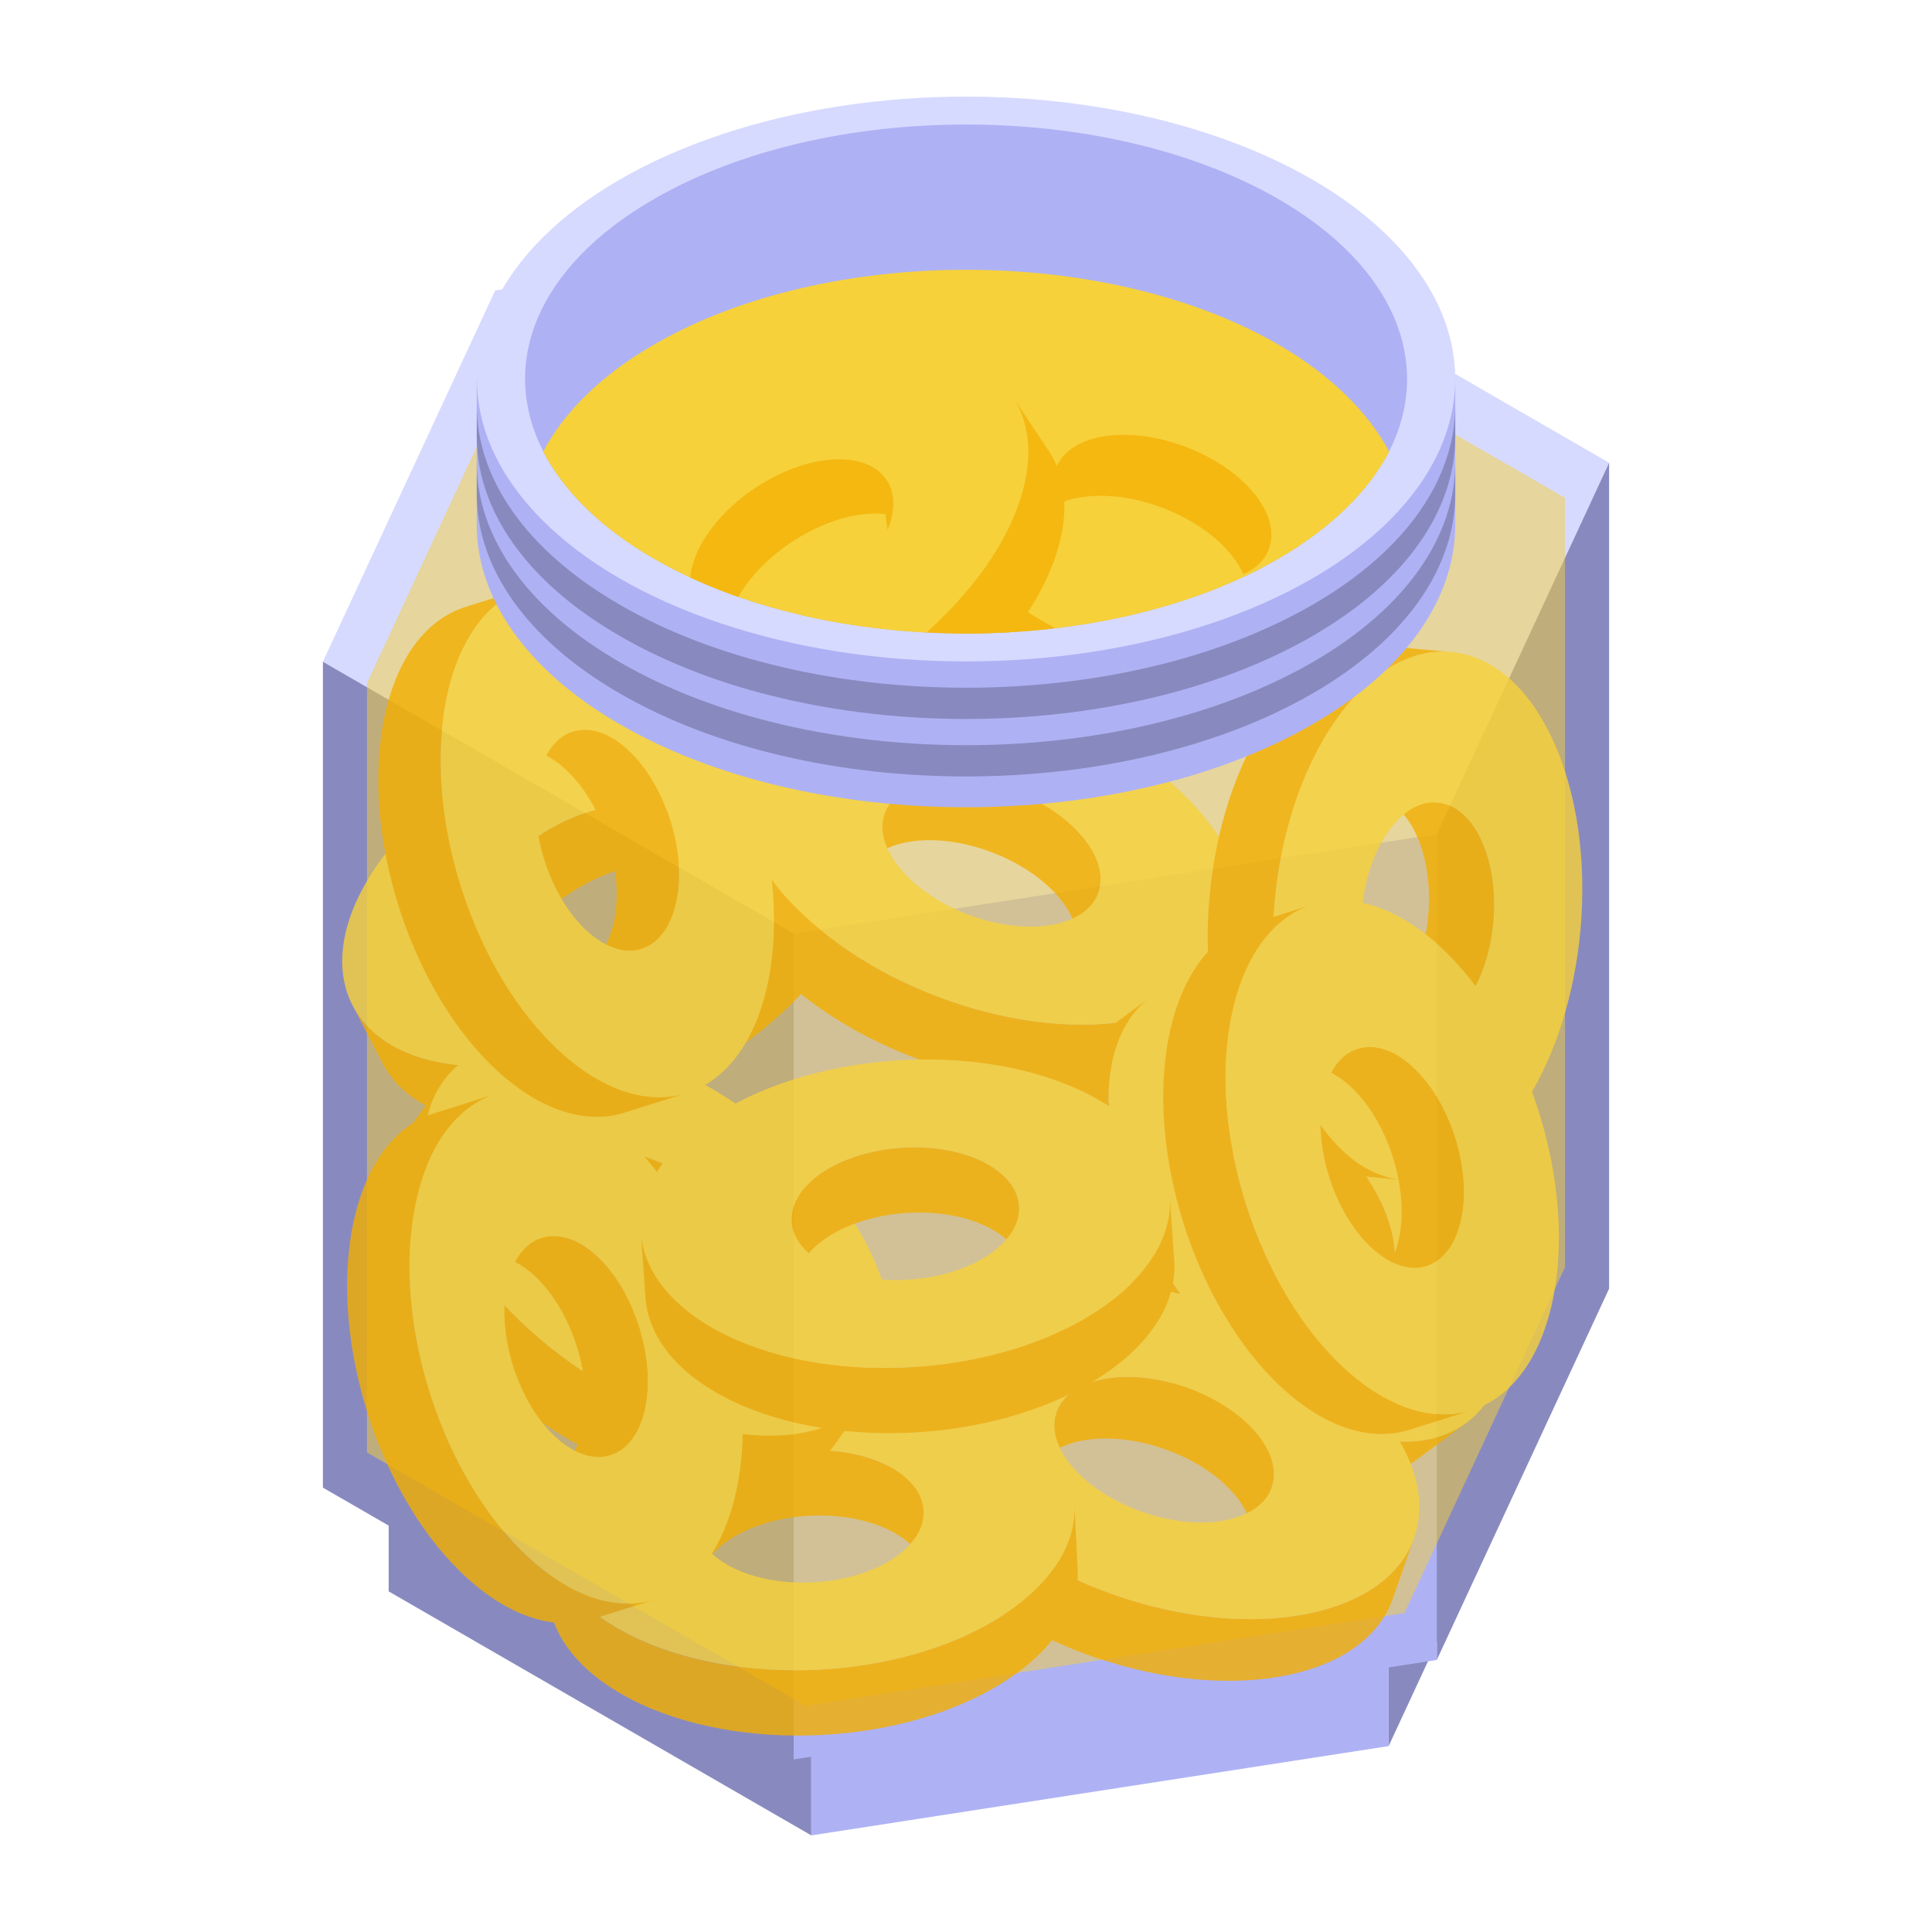 <svg id="Layer_1" enable-background="new 0 0 500 500" viewBox="0 0 500 500" xmlns="http://www.w3.org/2000/svg" xmlns:xlink="http://www.w3.org/1999/xlink"><clipPath id="SVGID_2_"><path id="SVGID_1_" d="m359.493 116.833c-.104.104-.104.104 0 .104-5.397 10.171-14.944 19.719-28.749 27.71-44.628 25.739-116.862 25.739-161.386 0-13.906-7.992-23.453-17.539-28.749-27.71 0 0 0 0 0-.104 5.296-10.067 14.843-19.718 28.749-27.71 44.524-25.739 116.758-25.739 161.386 0 13.805 7.992 23.352 17.643 28.749 27.71z"/></clipPath><g><g><path d="m100.588 219.976v191.874l109.379 63.15v-191.873z" fill="#888abf"/><path d="m359.379 260.013v191.874l40.033-86.263v-191.873z" fill="#888abf"/><path d="m209.967 283.127 149.412-23.114v191.874l-149.412 23.113z" fill="#aeb2f4"/></g><path d="m416.438 119.761-121.843-70.346-166.438 25.747-44.595 96.093 121.843 70.345 166.438-25.746z" fill="#d7daff"/><g><path d="m83.562 171.255v213.738l121.843 70.346v-213.739z" fill="#888abf"/><path d="m371.843 215.854v213.738l44.595-96.093v-213.738z" fill="#888abf"/><path d="m205.405 241.6 166.438-25.746v213.738l-166.438 25.747z" fill="#aeb2f4"/></g><path d="m291.538 63.326-155.029 23.983-41.537 89.507v199.085l113.49 65.525 155.029-23.983 41.537-89.505v-199.087z" fill="#f6d13a" opacity=".5"/><g opacity=".8"><g><g enable-background="new"><g><path d="m178.308 214.987 7.812 15.009c-2.031-3.902-6.657-6.452-13.39-6.727-13.301-.544-29.799 8.103-36.895 19.381-3.515 5.586-4.033 10.771-2.022 14.634l-7.812-15.009c-2.011-3.863-1.494-9.048 2.021-14.634 7.096-11.278 23.594-19.924 36.895-19.38 6.733.275 11.36 2.824 13.391 6.726z" fill="#f3ae00"/></g><g><path d="m213.004 196.993 7.812 15.009c4.658 8.949 3.46 20.947-4.708 33.93-16.464 26.166-54.915 46.275-85.955 45.006-15.59-.637-26.335-6.573-31.06-15.651l-7.812-15.009c4.725 9.078 15.47 15.014 31.06 15.651 31.039 1.269 69.491-18.841 85.955-45.007 8.169-12.982 9.366-24.98 4.708-33.929z" fill="#f3ae00"/></g><g><path d="m181.868 181.322c31.039 1.269 42.891 23.434 26.428 49.6-16.464 26.166-54.915 46.276-85.955 45.007-30.963-1.266-42.815-23.432-26.351-49.597 16.464-26.166 54.915-46.275 85.878-45.01zm-42.578 67.669c13.379.547 29.917-8.165 36.973-19.378 7.096-11.278 2.033-20.805-11.345-21.352-13.302-.544-29.799 8.103-36.895 19.38-7.055 11.214-2.034 20.806 11.267 21.35z" fill="#f6d13a"/></g></g></g><g><g enable-background="new"><g><path d="m284.192 231.214-6.027 15.811c1.567-4.11.398-9.262-3.869-14.476-8.431-10.302-25.855-16.887-38.998-14.697-6.511 1.084-10.729 4.143-12.281 8.212l6.027-15.811c1.551-4.07 5.77-7.128 12.28-8.213 13.143-2.19 30.567 4.395 38.998 14.698 4.268 5.214 5.437 10.366 3.87 14.476z" fill="#f3ae00"/></g><g><path d="m320.694 245.189-6.027 15.811c-3.593 9.427-13.356 16.504-28.486 19.024-30.494 5.081-71.071-10.296-90.746-34.336-9.883-12.075-12.585-24.049-8.94-33.612l6.027-15.811c-3.645 9.562-.942 21.537 8.94 33.612 19.675 24.041 60.252 39.417 90.746 34.336 15.129-2.52 24.892-9.597 28.486-19.024z" fill="#f3ae00"/></g><g><path d="m311.717 211.507c19.675 24.041 10.984 47.626-19.51 52.706-30.494 5.081-71.071-10.296-90.746-34.336-19.626-23.981-10.935-47.566 19.559-52.647 30.494-5.08 71.071 10.296 90.697 34.277zm-78.861 13.14c8.48 10.362 25.979 16.934 39.047 14.757 13.143-2.19 16.901-12.304 8.42-22.665-8.431-10.302-25.855-16.887-38.998-14.698-13.068 2.177-16.901 12.303-8.469 22.606z" fill="#f6d13a"/></g></g></g><g><g enable-background="new"><g><path d="m356.292 336.775-13.602 10.065c3.536-2.617 5.33-7.585 4.549-14.277-1.545-13.223-12.666-28.164-24.916-33.408-6.068-2.598-11.269-2.298-14.77.293l13.602-10.065c3.501-2.591 8.703-2.891 14.771-.293 12.25 5.244 23.371 20.185 24.915 33.408.78 6.692-1.013 11.66-4.549 14.277z" fill="#f3ae00"/></g><g><path d="m379.494 368.228-13.602 10.065c-8.11 6.001-20.148 6.695-34.249.659-28.419-12.167-54.298-46.997-57.902-77.853-1.81-15.498 2.371-27.04 10.598-33.127l13.602-10.064c-8.227 6.087-12.408 17.629-10.598 33.126 3.604 30.856 29.483 65.687 57.902 77.853 14.101 6.037 26.139 5.342 34.249-.659z" fill="#f3ae00"/></g><g><path d="m390.098 335.024c3.604 30.856-16.434 46.03-44.853 33.863s-54.298-46.997-57.902-77.853c-3.595-30.779 16.443-45.953 44.862-33.787 28.42 12.166 54.299 46.997 57.893 77.777zm-73.497-31.464c1.553 13.299 12.746 28.271 24.925 33.484 12.249 5.244 20.867-1.247 19.314-14.547-1.544-13.223-12.666-28.164-24.915-33.408-12.179-5.213-20.868 1.248-19.324 14.471z" fill="#f6d13a"/></g></g></g><g><g enable-background="new"><g><path d="m366.841 266.454-16.853-1.507c4.382.392 9.022-2.132 12.882-7.655 7.626-10.912 9.232-29.468 3.556-41.523-2.812-5.972-6.901-9.201-11.239-9.589l16.853 1.507c4.339.388 8.427 3.618 11.239 9.589 5.677 12.055 4.07 30.611-3.556 41.524-3.86 5.522-8.501 8.045-12.882 7.654z" fill="#f3ae00"/></g><g><path d="m363.302 305.378-16.853-1.507c-10.049-.898-19.51-8.373-26.045-22.25-13.17-27.968-9.39-71.196 8.405-96.66 8.938-12.79 19.729-18.643 29.922-17.731l16.853 1.507c-10.193-.911-20.984 4.941-29.921 17.731-17.795 25.464-21.575 68.691-8.404 96.66 6.533 13.877 15.995 21.352 26.043 22.25z" fill="#f3ae00"/></g><g><path d="m393.282 287.593c-17.795 25.464-42.854 23.504-56.024-4.465s-9.39-71.196 8.404-96.66c17.751-25.401 42.809-23.441 55.98 4.528 13.17 27.969 9.39 71.196-8.36 96.597zm-34.061-72.33c-7.67 10.975-9.243 29.601-3.599 41.587 5.676 12.055 16.43 12.924 24.1 1.949 7.626-10.913 9.232-29.469 3.556-41.524-5.644-11.985-16.431-12.924-24.057-2.012z" fill="#f6d13a"/></g></g></g><g><g enable-background="new"><g><path d="m329.13 384.935-5.609 15.964c1.458-4.15.155-9.269-4.248-14.369-8.699-10.077-26.29-16.202-39.371-13.668-6.48 1.256-10.617 4.423-12.061 8.533l5.609-15.964c1.444-4.109 5.581-7.277 12.061-8.532 13.081-2.534 30.671 3.591 39.371 13.668 4.402 5.099 5.706 10.218 4.248 14.368z" fill="#f3ae00"/></g><g><path d="m365.986 397.947-5.609 15.963c-3.344 9.518-12.918 16.849-27.977 19.766-30.35 5.88-71.317-8.424-91.616-31.94-10.196-11.811-13.212-23.711-9.82-33.366l5.609-15.963c-3.393 9.654-.376 21.554 9.82 33.365 20.3 23.515 61.267 37.82 91.616 31.94 15.059-2.916 24.632-10.247 27.977-19.765z" fill="#f3ae00"/></g><g><path d="m356.128 364.512c20.299 23.516 12.231 47.321-18.119 53.201s-71.317-8.425-91.616-31.94c-20.25-23.457-12.181-47.263 18.169-53.142 30.35-5.881 71.316 8.424 91.566 31.881zm-78.489 15.207c8.749 10.136 26.415 16.246 39.421 13.726 13.082-2.535 16.572-12.743 7.822-22.879-8.699-10.077-26.29-16.202-39.371-13.668-13.006 2.52-16.572 12.744-7.872 22.821z" fill="#f6d13a"/></g></g></g><g><g enable-background="new"><g><path d="m239.026 390.975.833 16.9c-.216-4.394-3.356-8.642-9.358-11.702-11.86-6.047-30.461-5.078-41.617 2.208-5.526 3.609-8.161 8.104-7.947 12.454l-.833-16.9c-.214-4.35 2.42-8.845 7.947-12.454 11.156-7.286 29.757-8.255 41.617-2.208 6.002 3.061 9.142 7.309 9.358 11.702z" fill="#f3ae00"/></g><g><path d="m278.067 389.109.833 16.9c.497 10.076-5.601 20.479-18.444 28.865-25.884 16.903-69.22 19.124-96.895 5.012-13.901-7.087-21.186-16.967-21.69-27.189l-.833-16.9c.503 10.221 7.789 20.101 21.69 27.189 27.675 14.111 71.011 11.891 96.895-5.012 12.844-8.385 18.941-18.788 18.444-28.865z" fill="#f3ae00"/></g><g><path d="m256.316 361.871c27.675 14.111 29.191 39.201 3.307 56.104s-69.22 19.123-96.895 5.012c-27.607-14.077-29.123-39.166-3.239-56.069 25.884-16.902 69.22-19.123 96.827-5.047zm-66.939 43.714c11.928 6.082 30.594 5.071 41.686-2.173 11.157-7.286 10.534-18.057-1.395-24.139-11.86-6.047-30.461-5.078-41.617 2.208-11.093 7.244-10.534 18.057 1.326 24.104z" fill="#f6d13a"/></g></g></g><g><g enable-background="new"><g><path d="m194.226 337.281-9.898 13.724c2.573-3.568 2.772-8.846-.007-14.984-5.492-12.127-20.63-22.979-33.894-24.25-6.57-.629-11.434 1.238-13.982 4.771l9.897-13.724c2.548-3.533 7.412-5.401 13.982-4.771 13.264 1.271 28.401 12.123 33.893 24.25 2.78 6.137 2.581 11.415.009 14.984z" fill="#f3ae00"/></g><g><path d="m225.893 360.19-9.898 13.724c-5.901 8.183-17.158 12.505-32.427 11.041-30.773-2.949-66.017-28.262-78.833-56.56-6.437-14.214-5.963-26.481.023-34.781l9.897-13.724c-5.986 8.301-6.46 20.567-.023 34.781 12.815 28.299 48.06 53.612 78.833 56.561 15.27 1.462 26.527-2.86 32.428-11.042z" fill="#f3ae00"/></g><g><path d="m225.899 325.332c12.815 28.299-1.66 48.848-32.433 45.899s-66.018-28.262-78.833-56.561c-12.784-28.229 1.692-48.777 32.465-45.828 30.773 2.948 66.018 28.261 78.801 56.49zm-79.584-7.626c5.523 12.197 20.738 23.057 33.925 24.321 13.264 1.271 19.501-7.533 13.977-19.73-5.492-12.127-20.63-22.979-33.893-24.25-13.188-1.265-19.501 7.532-14.009 19.659z" fill="#f6d13a"/></g></g></g><g><g enable-background="new"><g><path d="m157.994 376.597-16.138 5.089c4.196-1.323 7.509-5.437 8.949-12.019 2.844-13.005-2.808-30.754-12.682-39.699-4.892-4.431-9.908-5.841-14.062-4.531l16.137-5.088c4.154-1.31 9.17.099 14.062 4.53 9.875 8.946 15.527 26.694 12.682 39.699-1.439 6.582-4.752 10.696-8.948 12.019z" fill="#f3ae00"/></g><g><path d="m169.693 413.891-16.137 5.088c-9.622 3.034-21.23-.228-32.597-10.526-22.911-20.755-36.041-62.114-29.404-92.462 3.334-15.243 11.045-24.794 20.805-27.872l16.137-5.089c-9.76 3.078-17.471 12.63-20.804 27.873-6.637 30.347 6.493 71.706 29.404 92.462 11.366 10.297 22.975 13.559 32.596 10.526z" fill="#f3ae00"/></g><g><path d="m190.53 385.947c-6.637 30.348-30.524 38.172-53.435 17.417s-36.041-62.114-29.404-92.462c6.621-30.273 30.507-38.098 53.418-17.343 22.912 20.756 36.042 62.114 29.421 92.388zm-59.251-53.676c-2.861 13.081 2.848 30.88 12.666 39.774 9.875 8.946 20.137 5.614 22.997-7.466 2.844-13.005-2.807-30.753-12.682-39.699-9.818-8.895-20.137-5.615-22.981 7.391z" fill="#f6d13a"/></g></g></g><g><g enable-background="new"><g><path d="m369.197 327.657-16.138 5.089c4.196-1.323 7.509-5.437 8.949-12.019 2.844-13.005-2.808-30.753-12.682-39.699-4.892-4.432-9.908-5.841-14.062-4.531l16.137-5.089c4.154-1.31 9.17.1 14.062 4.531 9.875 8.946 15.527 26.693 12.682 39.699-1.439 6.583-4.753 10.696-8.948 12.019z" fill="#f3ae00"/></g><g><path d="m380.896 364.951-16.137 5.089c-9.622 3.034-21.23-.228-32.598-10.526-22.911-20.756-36.041-62.114-29.404-92.462 3.334-15.243 11.045-24.795 20.805-27.873l16.137-5.088c-9.76 3.078-17.471 12.63-20.804 27.873-6.637 30.348 6.493 71.706 29.404 92.462 11.367 10.296 22.975 13.558 32.597 10.525z" fill="#f3ae00"/></g><g><path d="m401.733 337.007c-6.637 30.348-30.524 38.172-53.435 17.417-22.911-20.756-36.041-62.114-29.404-92.462 6.621-30.273 30.507-38.098 53.418-17.343 22.911 20.756 36.042 62.114 29.421 92.388zm-59.251-53.676c-2.861 13.081 2.848 30.88 12.666 39.775 9.875 8.946 20.137 5.614 22.998-7.466 2.844-13.005-2.807-30.753-12.682-39.699-9.819-8.896-20.138-5.616-22.982 7.39z" fill="#f6d13a"/></g></g></g><g><g enable-background="new"><g><path d="m166.065 245.569-16.138 5.089c4.195-1.323 7.509-5.437 8.948-12.019 2.844-13.005-2.807-30.753-12.682-39.699-4.891-4.432-9.908-5.841-14.061-4.531l16.137-5.088c4.154-1.31 9.17.1 14.062 4.531 9.875 8.946 15.526 26.693 12.682 39.699-1.439 6.582-4.753 10.696-8.948 12.018z" fill="#f3ae00"/></g><g><path d="m177.764 282.863-16.138 5.088c-9.622 3.034-21.23-.228-32.597-10.526-22.911-20.755-36.041-62.114-29.404-92.462 3.334-15.243 11.045-24.795 20.805-27.873l16.137-5.089c-9.76 3.078-17.471 12.63-20.805 27.873-6.637 30.348 6.493 71.706 29.404 92.462 11.368 10.299 22.976 13.561 32.598 10.527z" fill="#f3ae00"/></g><g><path d="m198.6 254.919c-6.637 30.348-30.523 38.172-53.434 17.417-22.911-20.756-36.041-62.114-29.404-92.462 6.621-30.273 30.507-38.098 53.418-17.343 22.911 20.757 36.041 62.115 29.42 92.388zm-59.25-53.676c-2.861 13.081 2.848 30.88 12.666 39.774 9.875 8.946 20.137 5.614 22.997-7.466 2.844-13.005-2.808-30.753-12.682-39.699-9.819-8.895-20.137-5.615-22.981 7.391z" fill="#f6d13a"/></g></g></g><g><g enable-background="new"><g><path d="m263.729 312.044 1.173 16.88c-.305-4.389-3.53-8.573-9.593-11.512-11.98-5.807-30.557-4.463-41.564 3.046-5.453 3.72-7.996 8.267-7.695 12.612l-1.173-16.88c-.302-4.345 2.241-8.892 7.694-12.612 11.007-7.508 29.585-8.853 41.564-3.046 6.065 2.94 9.289 7.124 9.594 11.512z" fill="#f3ae00"/></g><g><path d="m302.724 309.392 1.173 16.88c.7 10.064-5.187 20.587-17.858 29.231-25.538 17.421-68.82 20.514-96.775 6.963-14.041-6.806-21.523-16.538-22.233-26.746l-1.173-16.88c.71 10.209 8.193 19.94 22.233 26.746 27.954 13.551 71.236 10.458 96.775-6.963 12.671-8.644 18.558-19.167 17.858-29.231z" fill="#f3ae00"/></g><g><path d="m280.429 282.597c27.954 13.551 29.975 38.605 4.437 56.026-25.539 17.421-68.821 20.514-96.775 6.963-27.885-13.518-29.906-38.572-4.368-55.992 25.539-17.422 68.821-20.514 96.706-6.997zm-66.046 45.053c12.048 5.841 30.689 4.454 41.634-3.012 11.007-7.509 10.168-18.265-1.881-24.106-11.98-5.807-30.557-4.463-41.564 3.046-10.944 7.466-10.168 18.265 1.811 24.072z" fill="#f6d13a"/></g></g></g></g><path d="m376.619 98.049v37.777c0 18.682-12.352 37.468-37.052 51.685-49.506 28.541-129.628 28.541-179.03 0-24.702-14.217-37.156-33.003-37.156-51.685v-37.777z" fill="#aeb2f4"/><g><ellipse cx="250.015" cy="98.086" fill="#d7daff" rx="126.589" ry="73.087"/><path d="m359.493 116.833c-.104.104-.104.104 0 .104-5.397 10.171-14.944 19.719-28.749 27.71-44.628 25.739-116.862 25.739-161.386 0-13.906-7.992-23.453-17.539-28.749-27.71 0 0 0 0 0-.104-11.519-22.417-1.971-47.739 28.749-65.385 44.524-25.635 116.758-25.635 161.386 0 30.617 17.645 40.166 42.968 28.749 65.385z" fill="#aeb2f4"/><path d="m359.493 116.833c-.104.104-.104.104 0 .104-5.397 10.171-14.944 19.719-28.749 27.71-44.628 25.739-116.862 25.739-161.386 0-13.906-7.992-23.453-17.539-28.749-27.71 0 0 0 0 0-.104 5.296-10.067 14.843-19.718 28.749-27.71 44.524-25.739 116.758-25.739 161.386 0 13.805 7.992 23.352 17.643 28.749 27.71z" fill="#f6d13a"/></g><path d="m376.619 119.761v8.096c0 18.679-12.352 37.465-37.052 51.685-49.506 28.541-129.628 28.541-179.03 0-24.702-14.219-37.156-33.006-37.156-51.685v-8.096c0 18.682 12.454 37.468 37.156 51.685 49.402 28.541 129.524 28.541 179.03 0 24.7-14.217 37.052-33.003 37.052-51.685z" fill="#888abf"/><path d="m376.619 104.889v8.095c0 18.68-12.352 37.465-37.052 51.685-49.506 28.541-129.628 28.541-179.03 0-24.702-14.22-37.156-33.006-37.156-51.685v-8.095c0 18.682 12.454 37.467 37.156 51.685 49.402 28.541 129.524 28.541 179.03 0 24.7-14.217 37.052-33.003 37.052-51.685z" fill="#888abf"/><g opacity=".7"><g clip-path="url(#SVGID_2_)"><g><g enable-background="new"><g><path d="m328.406 142.093-6.027 15.811c1.567-4.111.398-9.262-3.869-14.476-8.431-10.302-25.855-16.887-38.998-14.697-6.511 1.085-10.729 4.143-12.28 8.213l6.026-15.81c1.551-4.07 5.77-7.128 12.281-8.213 13.143-2.19 30.566 4.395 38.998 14.698 4.267 5.212 5.436 10.363 3.869 14.474z" fill="#f3ae00"/></g><g><path d="m364.908 156.068-6.027 15.811c-3.593 9.427-13.356 16.503-28.486 19.024-30.494 5.081-71.071-10.295-90.746-34.336-9.883-12.075-12.585-24.049-8.94-33.612l6.026-15.811c-3.645 9.562-.942 21.537 8.94 33.612 19.675 24.041 60.252 39.417 90.746 34.336 15.13-2.521 24.893-9.597 28.487-19.024z" fill="#f3ae00"/></g><g><path d="m355.932 122.386c19.675 24.041 10.983 47.626-19.511 52.706s-71.07-10.296-90.746-34.336c-19.626-23.981-10.935-47.566 19.559-52.647 30.494-5.08 71.071 10.296 90.698 34.277zm-78.862 13.139c8.48 10.362 25.979 16.934 39.047 14.757 13.144-2.19 16.901-12.303 8.421-22.665-8.432-10.303-25.855-16.888-38.998-14.698-13.069 2.178-16.902 12.304-8.47 22.606z" fill="#f6d13a"/></g></g></g><g><g enable-background="new"><g><path d="m229.418 124.142 9.376 14.086c-2.437-3.662-7.31-5.701-14.033-5.253-13.283.885-28.759 11.25-34.606 23.223-2.896 5.931-2.855 11.141-.441 14.767l-9.376-14.085c-2.413-3.626-2.455-8.836.441-14.767 5.846-11.973 21.322-22.338 34.605-23.223 6.723-.449 11.596 1.59 14.034 5.252z" fill="#f3ae00"/></g><g><path d="m261.986 102.532 9.376 14.086c5.59 8.398 5.685 20.455-1.045 34.239-13.564 27.78-49.639 51.894-80.635 53.96-15.569 1.037-26.888-3.713-32.559-12.232l-9.376-14.086c5.671 8.519 16.99 13.269 32.559 12.232 30.997-2.065 67.072-26.18 80.636-53.96 6.729-13.783 6.634-25.841 1.044-34.239z" fill="#f3ae00"/></g><g><path d="m229.349 90.289c30.997-2.065 45.156 18.702 31.592 46.482-13.564 27.779-49.639 51.894-80.636 53.96-30.92 2.06-45.079-18.708-31.515-46.487 13.565-27.78 49.64-51.895 80.559-53.955zm-35.079 71.842c13.36-.89 28.87-11.324 34.682-23.228 5.846-11.973-.207-20.904-13.568-20.013-13.283.885-28.759 11.25-34.605 23.223-5.813 11.904.208 20.903 13.491 20.018z" fill="#f6d13a"/></g></g></g></g></g></g></svg>